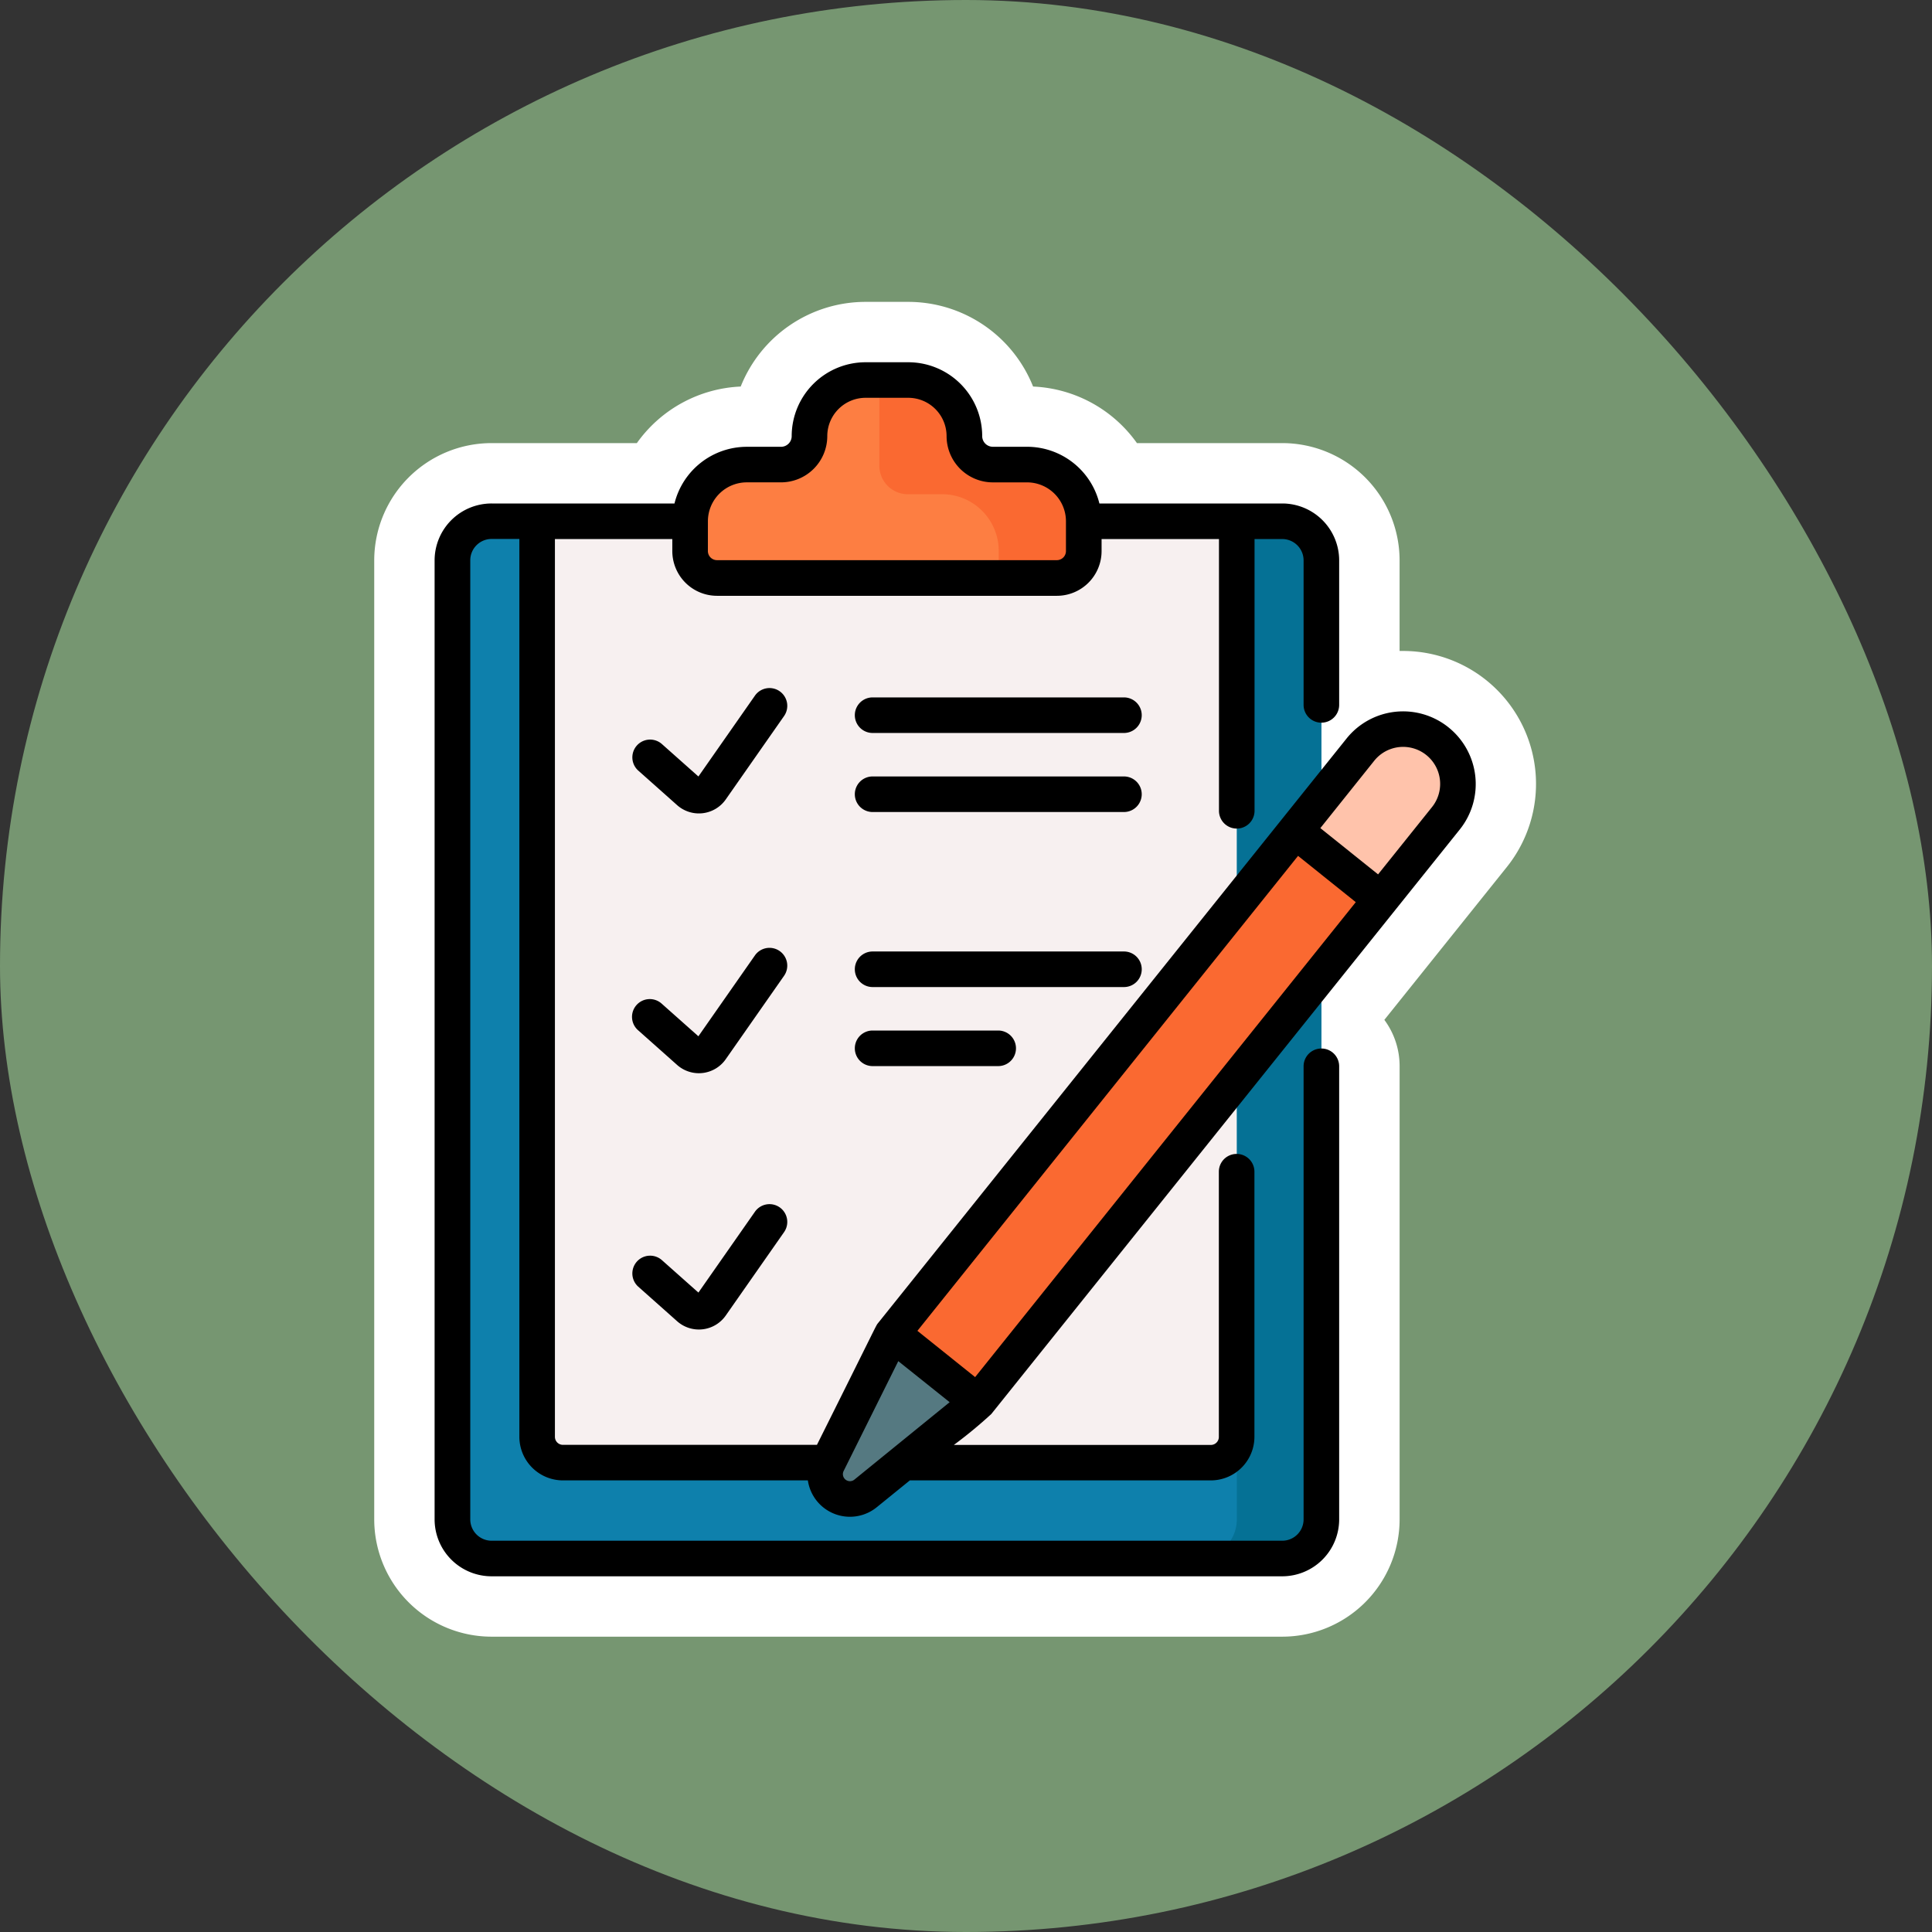<svg xmlns="http://www.w3.org/2000/svg" width="80" height="80" viewBox="0 0 80 80">
  <rect x="0" y="0" width="80" height="80" fill="#333333" stroke="none"/>
  <g id="Grupo_1100299" data-name="Grupo 1100299" transform="translate(-357.051 -7980)">
    <rect id="Rectángulo_400898" data-name="Rectángulo 400898" width="80" height="80" rx="40" transform="translate(357.051 7980)" fill="#769671"/>
    <g id="tarea" transform="translate(338.547 7995)">
      <path id="Trazado_875726" data-name="Trazado 875726" d="M44,108.389V68.677a1.62,1.62,0,0,1,1.619-1.619H78.366a1.62,1.62,0,0,1,1.619,1.619v39.712a1.62,1.62,0,0,1-1.619,1.619H45.624A1.619,1.619,0,0,1,44,108.389Z" transform="translate(-6.765 -60.474)" fill="#0e80ac"/>
      <path id="Trazado_875726_-_Contorno" data-name="Trazado 875726 - Contorno" d="M78.366,112.509H45.624a4.124,4.124,0,0,1-4.119-4.119V68.677a4.124,4.124,0,0,1,4.119-4.119H78.366a4.124,4.124,0,0,1,4.119,4.119v39.712A4.124,4.124,0,0,1,78.366,112.509Zm-31.861-5H77.486V69.558H46.5Z" transform="translate(-6.765 -60.474)" fill="#fff"/>
      <path id="Trazado_875727" data-name="Trazado 875727" d="M361.791,67.058h-1.884v41.331a1.619,1.619,0,0,1-1.619,1.619h3.5a1.619,1.619,0,0,0,1.619-1.619V68.677A1.62,1.62,0,0,0,361.791,67.058Z" transform="translate(-290.189 -60.474)" fill="#057195"/>
      <path id="Trazado_875727_-_Contorno" data-name="Trazado 875727 - Contorno" d="M357.408,64.558h4.384a4.124,4.124,0,0,1,4.119,4.119v39.712a4.124,4.124,0,0,1-4.119,4.119h-3.5v-5a.882.882,0,0,0-.881.881Z" transform="translate(-290.189 -60.474)" fill="#fff"/>
      <path id="Trazado_875728" data-name="Trazado 875728" d="M79.711,67.058V104.97a1.068,1.068,0,0,0,1.068,1.068h26.833a1.068,1.068,0,0,0,1.068-1.068V67.058Z" transform="translate(-38.965 -60.474)" fill="#f7f0f0"/>
      <path id="Trazado_875728_-_Contorno" data-name="Trazado 875728 - Contorno" d="M77.211,64.558H111.18V104.97a3.572,3.572,0,0,1-3.568,3.568H80.779a3.572,3.572,0,0,1-3.568-3.568Zm28.969,5H82.211v33.98H106.18Z" transform="translate(-38.965 -60.474)" fill="#fff"/>
      <path id="Trazado_875729" data-name="Trazado 875729" d="M155.581,9.822A2.322,2.322,0,0,0,153.259,7.5h-1.771a2.322,2.322,0,0,0-2.322,2.322A1.178,1.178,0,0,1,147.987,11H146.57a2.347,2.347,0,0,0-2.347,2.347v1.233a1.114,1.114,0,0,0,1.114,1.114H159.41a1.114,1.114,0,0,0,1.114-1.114V13.348A2.347,2.347,0,0,0,158.177,11H156.76A1.178,1.178,0,0,1,155.581,9.822Z" transform="translate(-97.143 -6.764)" fill="#fd7e42"/>
      <path id="Trazado_875729_-_Contorno" data-name="Trazado 875729 - Contorno" d="M151.488,5h1.771A4.831,4.831,0,0,1,157.9,8.5h.28a4.853,4.853,0,0,1,4.847,4.847v1.233a3.618,3.618,0,0,1-3.614,3.614H145.337a3.618,3.618,0,0,1-3.614-3.614V13.348A4.853,4.853,0,0,1,146.57,8.5h.279A4.831,4.831,0,0,1,151.488,5Zm1.6,5h-1.424a3.685,3.685,0,0,1-2.206,3.195h5.836A3.685,3.685,0,0,1,153.086,10Z" transform="translate(-97.143 -6.764)" fill="#fff"/>
      <path id="Trazado_875730" data-name="Trazado 875730" d="M230.16,11h-1.417a1.178,1.178,0,0,1-1.178-1.178A2.322,2.322,0,0,0,225.243,7.5h-1.2v3.55a1.178,1.178,0,0,0,1.178,1.178h1.417a2.347,2.347,0,0,1,2.347,2.347v1.12h2.407a1.114,1.114,0,0,0,1.114-1.114V13.348A2.347,2.347,0,0,0,230.16,11Z" transform="translate(-169.126 -6.764)" fill="#fa6931"/>
      <path id="Trazado_875730_-_Contorno" data-name="Trazado 875730 - Contorno" d="M221.544,5h3.7a4.831,4.831,0,0,1,4.638,3.5h.279a4.853,4.853,0,0,1,4.847,4.847v1.233a3.618,3.618,0,0,1-3.614,3.614h-4.907V14.728h-1.264a3.682,3.682,0,0,1-3.678-3.678Z" transform="translate(-169.126 -6.764)" fill="#fff"/>
      <path id="Trazado_875731" data-name="Trazado 875731" d="M224.463,194.5l-2.86-2.292-.985.532-16.707,20.845-2.656,5.333a1.028,1.028,0,0,0,1.568,1.257l4.627-3.753,16.707-20.845Z" transform="translate(-148.478 -173.336)" fill="#fa6931"/>
      <path id="Trazado_875731_-_Contorno" data-name="Trazado 875731 - Contorno" d="M221.873,189.22l5.447,4.366-.9,3.16-17.191,21.449-4.835,3.922a3.528,3.528,0,0,1-5.381-4.313l2.775-5.573,17.191-21.449Z" transform="translate(-148.478 -173.336)" fill="#fff"/>
      <path id="Trazado_875732" data-name="Trazado 875732" d="M204.006,409.641,201.336,415a1.034,1.034,0,0,0,1.577,1.264l4.652-3.774Z" transform="translate(-148.55 -369.42)" fill="#557981"/>
      <path id="Trazado_875732_-_Contorno" data-name="Trazado 875732 - Contorno" d="M203.15,405.751l8.4,6.73-7.06,5.727a3.534,3.534,0,0,1-5.39-4.32Z" transform="translate(-148.55 -369.42)" fill="#fff"/>
      <path id="Trazado_875733" data-name="Trazado 875733" d="M405.334,155.247a2.268,2.268,0,0,0-3.188.351l-2.694,3.361,3.539,2.837,2.694-3.361A2.268,2.268,0,0,0,405.334,155.247Z" transform="translate(-327.312 -139.555)" fill="#ffc3ab"/>
      <path id="Trazado_875733_-_Contorno" data-name="Trazado 875733 - Contorno" d="M403.917,152.249h0a4.768,4.768,0,0,1,3.719,7.75l-4.257,5.312-7.441-5.964,4.257-5.312A4.746,4.746,0,0,1,403.917,152.249Z" transform="translate(-327.312 -139.555)" fill="#fff"/>
      <path id="Trazado_875734" data-name="Trazado 875734" d="M125.891,137.535a.736.736,0,0,0-1.025.182l-2.34,3.347-1.517-1.348a.736.736,0,0,0-.978,1.1l1.614,1.435a1.357,1.357,0,0,0,2.013-.237l2.415-3.454A.737.737,0,0,0,125.891,137.535Z" transform="translate(-75.102 -123.911)"/>
      <path id="Trazado_875734_-_Contorno" data-name="Trazado 875734 - Contorno" d="M125.469,134.9h0a3.237,3.237,0,0,1,2.652,5.091l-2.415,3.454a3.857,3.857,0,0,1-5.723.672l-1.614-1.435a3.237,3.237,0,0,1,3.664-5.28l.784-1.121A3.239,3.239,0,0,1,125.469,134.9Z" transform="translate(-75.102 -123.911)" fill="#fff"/>
      <path id="Trazado_875735" data-name="Trazado 875735" d="M125.891,247.094a.736.736,0,0,0-1.025.182l-2.34,3.347-1.517-1.348a.736.736,0,1,0-.978,1.1l1.614,1.435a1.357,1.357,0,0,0,2.013-.237l2.415-3.454A.736.736,0,0,0,125.891,247.094Z" transform="translate(-75.103 -222.713)"/>
      <path id="Trazado_875735_-_Contorno" data-name="Trazado 875735 - Contorno" d="M125.47,244.461h0a3.237,3.237,0,0,1,2.652,5.09l-2.415,3.455a3.857,3.857,0,0,1-5.722.673l-1.615-1.436a3.237,3.237,0,0,1,3.664-5.28l.784-1.121A3.239,3.239,0,0,1,125.47,244.461Z" transform="translate(-75.103 -222.713)" fill="#fff"/>
      <path id="Trazado_875736" data-name="Trazado 875736" d="M125.891,355.183a.736.736,0,0,0-1.025.182l-2.34,3.347-1.517-1.348a.736.736,0,0,0-.978,1.1l1.614,1.435a1.357,1.357,0,0,0,2.013-.237l2.415-3.454A.737.737,0,0,0,125.891,355.183Z" transform="translate(-75.102 -320.189)"/>
      <path id="Trazado_875736_-_Contorno" data-name="Trazado 875736 - Contorno" d="M125.469,352.55h0a3.237,3.237,0,0,1,2.652,5.091l-2.415,3.454a3.857,3.857,0,0,1-5.723.672l-1.614-1.435a3.237,3.237,0,0,1,3.664-5.28l.784-1.121A3.239,3.239,0,0,1,125.469,352.55Z" transform="translate(-75.102 -320.189)" fill="#fff"/>
      <path id="Trazado_875737" data-name="Trazado 875737" d="M224.834,141.344H214.427a.736.736,0,0,0,0,1.473h10.407a.736.736,0,0,0,0-1.473Z" transform="translate(-159.79 -127.466)"/>
      <path id="Trazado_875737_-_Contorno" data-name="Trazado 875737 - Contorno" d="M214.427,138.844h10.407a3.236,3.236,0,0,1,0,6.473H214.427a3.236,3.236,0,0,1,0-6.473Z" transform="translate(-159.79 -127.466)" fill="#fff"/>
      <path id="Trazado_875738" data-name="Trazado 875738" d="M224.834,174.675H214.427a.736.736,0,0,0,0,1.473h10.407a.736.736,0,0,0,0-1.473Z" transform="translate(-159.79 -157.524)"/>
      <path id="Trazado_875738_-_Contorno" data-name="Trazado 875738 - Contorno" d="M214.427,172.175h10.407a3.236,3.236,0,0,1,0,6.473H214.427a3.236,3.236,0,0,1,0-6.473Z" transform="translate(-159.79 -157.524)" fill="#fff"/>
      <path id="Trazado_875739" data-name="Trazado 875739" d="M225.571,249.236a.736.736,0,0,0-.736-.736H214.427a.736.736,0,0,0,0,1.473h10.407A.736.736,0,0,0,225.571,249.236Z" transform="translate(-159.79 -224.101)"/>
      <path id="Trazado_875739_-_Contorno" data-name="Trazado 875739 - Contorno" d="M214.427,246h10.407a3.236,3.236,0,1,1,0,6.473H214.427a3.236,3.236,0,0,1,0-6.473Z" transform="translate(-159.79 -224.101)" fill="#fff"/>
      <path id="Trazado_875740" data-name="Trazado 875740" d="M214.427,281.831a.736.736,0,0,0,0,1.473h5.2a.736.736,0,1,0,0-1.473Z" transform="translate(-159.79 -254.159)"/>
      <path id="Trazado_875740_-_Contorno" data-name="Trazado 875740 - Contorno" d="M214.427,279.331h5.2a3.236,3.236,0,1,1,0,6.473h-5.2a3.236,3.236,0,0,1,0-6.473Z" transform="translate(-159.79 -254.159)" fill="#fff"/>
      <path id="Trazado_875741" data-name="Trazado 875741" d="M78.483,15.118a3,3,0,0,0-4.223.465l-19.4,24.206c-.093.116.048-.121-2.528,5.039H41.814a.332.332,0,0,1-.332-.332V7.321h4.861v.5a1.853,1.853,0,0,0,1.85,1.85H62.267a1.852,1.852,0,0,0,1.851-1.85v-.5h4.861V18.573a.736.736,0,0,0,1.473,0V7.321H71.6a.884.884,0,0,1,.883.883v5.984a.736.736,0,1,0,1.473,0V8.2A2.359,2.359,0,0,0,71.6,5.848H64.028A3.088,3.088,0,0,0,61.034,3.5H59.617a.442.442,0,0,1-.442-.442A3.062,3.062,0,0,0,56.116,0H54.345a3.062,3.062,0,0,0-3.059,3.059.442.442,0,0,1-.442.442H49.427a3.088,3.088,0,0,0-2.994,2.347H38.86A2.359,2.359,0,0,0,36.5,8.2V47.915a2.359,2.359,0,0,0,2.356,2.356H71.6a2.359,2.359,0,0,0,2.356-2.356V29.153a.736.736,0,0,0-1.473,0V47.915a.884.884,0,0,1-.883.883H38.86a.884.884,0,0,1-.883-.883V8.2a.884.884,0,0,1,.883-.883h1.15V44.5a1.807,1.807,0,0,0,1.8,1.8H51.956a1.76,1.76,0,0,0,2.854,1.11l1.369-1.11H68.647a1.807,1.807,0,0,0,1.8-1.8V33.518a.736.736,0,1,0-1.473,0V44.5a.332.332,0,0,1-.332.332H58a18.656,18.656,0,0,0,1.552-1.281l19.4-24.206a3.008,3.008,0,0,0-.465-4.223ZM47.817,6.584a1.612,1.612,0,0,1,1.611-1.611h1.417a1.917,1.917,0,0,0,1.915-1.915,1.588,1.588,0,0,1,1.586-1.586h1.771A1.588,1.588,0,0,1,57.7,3.059a1.917,1.917,0,0,0,1.915,1.915h1.417a1.612,1.612,0,0,1,1.611,1.611V7.817a.378.378,0,0,1-.378.378H48.194a.378.378,0,0,1-.378-.378Zm6.065,39.684a.292.292,0,0,1-.445-.357L55.7,41.362l2.127,1.7Zm5-4.245-2.39-1.916L72.254,20.44l2.39,1.916ZM77.8,18.42l-2.233,2.786-2.39-1.916L75.409,16.5A1.532,1.532,0,0,1,77.8,18.42Z" transform="translate(0 0)"/>
      <path id="Trazado_875741_-_Contorno" data-name="Trazado 875741 - Contorno" d="M54.345-2.5h1.771a5.568,5.568,0,0,1,5.166,3.506,5.57,5.57,0,0,1,4.3,2.342H71.6A4.861,4.861,0,0,1,76.458,8.2v3.755l.147,0A5.505,5.505,0,0,1,80.9,20.9l-5.073,6.33a3.219,3.219,0,0,1,.632,1.919V47.915A4.861,4.861,0,0,1,71.6,52.771H38.86A4.861,4.861,0,0,1,34,47.915V8.2A4.861,4.861,0,0,1,38.86,3.348h6.015a5.57,5.57,0,0,1,4.3-2.342A5.568,5.568,0,0,1,54.345-2.5ZM55.3,3.973h-.133a4.4,4.4,0,0,1-.78,1.722h1.694A4.4,4.4,0,0,1,55.3,3.973ZM44.333,9.821h-.351V42.328h6.8c.617-1.238,1.016-2.042,1.281-2.576a6.554,6.554,0,0,1,.848-1.532L67.116,20.5a3.22,3.22,0,0,1-.637-1.926V9.821h-.351a4.355,4.355,0,0,1-3.861,2.347H48.194A4.355,4.355,0,0,1,44.333,9.821ZM66.479,42.328V38.9l-1.03,1.285-1.722,2.148Z" transform="translate(0 0)" fill="#fff"/>
    </g>
    <g id="tarea-2" data-name="tarea" transform="translate(338.547 7995)">
      <path id="Trazado_875726-2" data-name="Trazado 875726" d="M44,108.389V68.677a1.62,1.62,0,0,1,1.619-1.619H78.366a1.62,1.62,0,0,1,1.619,1.619v39.712a1.62,1.62,0,0,1-1.619,1.619H45.624A1.619,1.619,0,0,1,44,108.389Z" transform="translate(-6.765 -60.474)" fill="#0e80ac"/>
      <path id="Trazado_875727-2" data-name="Trazado 875727" d="M361.791,67.058h-1.884v41.331a1.619,1.619,0,0,1-1.619,1.619h3.5a1.619,1.619,0,0,0,1.619-1.619V68.677A1.62,1.62,0,0,0,361.791,67.058Z" transform="translate(-290.189 -60.474)" fill="#057195"/>
      <path id="Trazado_875728-2" data-name="Trazado 875728" d="M79.711,67.058V104.97a1.068,1.068,0,0,0,1.068,1.068h26.833a1.068,1.068,0,0,0,1.068-1.068V67.058Z" transform="translate(-38.965 -60.474)" fill="#f7f0f0"/>
      <path id="Trazado_875729-2" data-name="Trazado 875729" d="M155.581,9.822A2.322,2.322,0,0,0,153.259,7.5h-1.771a2.322,2.322,0,0,0-2.322,2.322A1.178,1.178,0,0,1,147.987,11H146.57a2.347,2.347,0,0,0-2.347,2.347v1.233a1.114,1.114,0,0,0,1.114,1.114H159.41a1.114,1.114,0,0,0,1.114-1.114V13.348A2.347,2.347,0,0,0,158.177,11H156.76A1.178,1.178,0,0,1,155.581,9.822Z" transform="translate(-97.143 -6.764)" fill="#fd7e42"/>
      <path id="Trazado_875730-2" data-name="Trazado 875730" d="M230.16,11h-1.417a1.178,1.178,0,0,1-1.178-1.178A2.322,2.322,0,0,0,225.243,7.5h-1.2v3.55a1.178,1.178,0,0,0,1.178,1.178h1.417a2.347,2.347,0,0,1,2.347,2.347v1.12h2.407a1.114,1.114,0,0,0,1.114-1.114V13.348A2.347,2.347,0,0,0,230.16,11Z" transform="translate(-169.126 -6.764)" fill="#fa6931"/>
      <path id="Trazado_875731-2" data-name="Trazado 875731" d="M224.463,194.5l-2.86-2.292-.985.532-16.707,20.845-2.656,5.333a1.028,1.028,0,0,0,1.568,1.257l4.627-3.753,16.707-20.845Z" transform="translate(-148.478 -173.336)" fill="#fa6931"/>
      <path id="Trazado_875732-2" data-name="Trazado 875732" d="M204.006,409.641,201.336,415a1.034,1.034,0,0,0,1.577,1.264l4.652-3.774Z" transform="translate(-148.55 -369.42)" fill="#557981"/>
      <path id="Trazado_875733-2" data-name="Trazado 875733" d="M405.334,155.247a2.268,2.268,0,0,0-3.188.351l-2.694,3.361,3.539,2.837,2.694-3.361A2.268,2.268,0,0,0,405.334,155.247Z" transform="translate(-327.312 -139.555)" fill="#ffc3ab"/>
      <path id="Trazado_875734-2" data-name="Trazado 875734" d="M125.891,137.535a.736.736,0,0,0-1.025.182l-2.34,3.347-1.517-1.348a.736.736,0,0,0-.978,1.1l1.614,1.435a1.357,1.357,0,0,0,2.013-.237l2.415-3.454A.737.737,0,0,0,125.891,137.535Z" transform="translate(-75.102 -123.911)"/>
      <path id="Trazado_875735-2" data-name="Trazado 875735" d="M125.891,247.094a.736.736,0,0,0-1.025.182l-2.34,3.347-1.517-1.348a.736.736,0,1,0-.978,1.1l1.614,1.435a1.357,1.357,0,0,0,2.013-.237l2.415-3.454A.736.736,0,0,0,125.891,247.094Z" transform="translate(-75.103 -222.713)"/>
      <path id="Trazado_875736-2" data-name="Trazado 875736" d="M125.891,355.183a.736.736,0,0,0-1.025.182l-2.34,3.347-1.517-1.348a.736.736,0,0,0-.978,1.1l1.614,1.435a1.357,1.357,0,0,0,2.013-.237l2.415-3.454A.737.737,0,0,0,125.891,355.183Z" transform="translate(-75.102 -320.189)"/>
      <path id="Trazado_875737-2" data-name="Trazado 875737" d="M224.834,141.344H214.427a.736.736,0,0,0,0,1.473h10.407a.736.736,0,0,0,0-1.473Z" transform="translate(-159.79 -127.466)"/>
      <path id="Trazado_875738-2" data-name="Trazado 875738" d="M224.834,174.675H214.427a.736.736,0,0,0,0,1.473h10.407a.736.736,0,0,0,0-1.473Z" transform="translate(-159.79 -157.524)"/>
      <path id="Trazado_875739-2" data-name="Trazado 875739" d="M225.571,249.236a.736.736,0,0,0-.736-.736H214.427a.736.736,0,0,0,0,1.473h10.407A.736.736,0,0,0,225.571,249.236Z" transform="translate(-159.79 -224.101)"/>
      <path id="Trazado_875740-2" data-name="Trazado 875740" d="M214.427,281.831a.736.736,0,0,0,0,1.473h5.2a.736.736,0,1,0,0-1.473Z" transform="translate(-159.79 -254.159)"/>
      <path id="Trazado_875741-2" data-name="Trazado 875741" d="M78.483,15.118a3,3,0,0,0-4.223.465l-19.4,24.206c-.093.116.048-.121-2.528,5.039H41.814a.332.332,0,0,1-.332-.332V7.321h4.861v.5a1.853,1.853,0,0,0,1.85,1.85H62.267a1.852,1.852,0,0,0,1.851-1.85v-.5h4.861V18.573a.736.736,0,0,0,1.473,0V7.321H71.6a.884.884,0,0,1,.883.883v5.984a.736.736,0,1,0,1.473,0V8.2A2.359,2.359,0,0,0,71.6,5.848H64.028A3.088,3.088,0,0,0,61.034,3.5H59.617a.442.442,0,0,1-.442-.442A3.062,3.062,0,0,0,56.116,0H54.345a3.062,3.062,0,0,0-3.059,3.059.442.442,0,0,1-.442.442H49.427a3.088,3.088,0,0,0-2.994,2.347H38.86A2.359,2.359,0,0,0,36.5,8.2V47.915a2.359,2.359,0,0,0,2.356,2.356H71.6a2.359,2.359,0,0,0,2.356-2.356V29.153a.736.736,0,0,0-1.473,0V47.915a.884.884,0,0,1-.883.883H38.86a.884.884,0,0,1-.883-.883V8.2a.884.884,0,0,1,.883-.883h1.15V44.5a1.807,1.807,0,0,0,1.8,1.8H51.956a1.76,1.76,0,0,0,2.854,1.11l1.369-1.11H68.647a1.807,1.807,0,0,0,1.8-1.8V33.518a.736.736,0,1,0-1.473,0V44.5a.332.332,0,0,1-.332.332H58a18.656,18.656,0,0,0,1.552-1.281l19.4-24.206a3.008,3.008,0,0,0-.465-4.223ZM47.817,6.584a1.612,1.612,0,0,1,1.611-1.611h1.417a1.917,1.917,0,0,0,1.915-1.915,1.588,1.588,0,0,1,1.586-1.586h1.771A1.588,1.588,0,0,1,57.7,3.059a1.917,1.917,0,0,0,1.915,1.915h1.417a1.612,1.612,0,0,1,1.611,1.611V7.817a.378.378,0,0,1-.378.378H48.194a.378.378,0,0,1-.378-.378Zm6.065,39.684a.292.292,0,0,1-.445-.357L55.7,41.362l2.127,1.7Zm5-4.245-2.39-1.916L72.254,20.44l2.39,1.916ZM77.8,18.42l-2.233,2.786-2.39-1.916L75.409,16.5A1.532,1.532,0,0,1,77.8,18.42Z" transform="translate(0 0)"/>
    </g>
  </g>
</svg>
